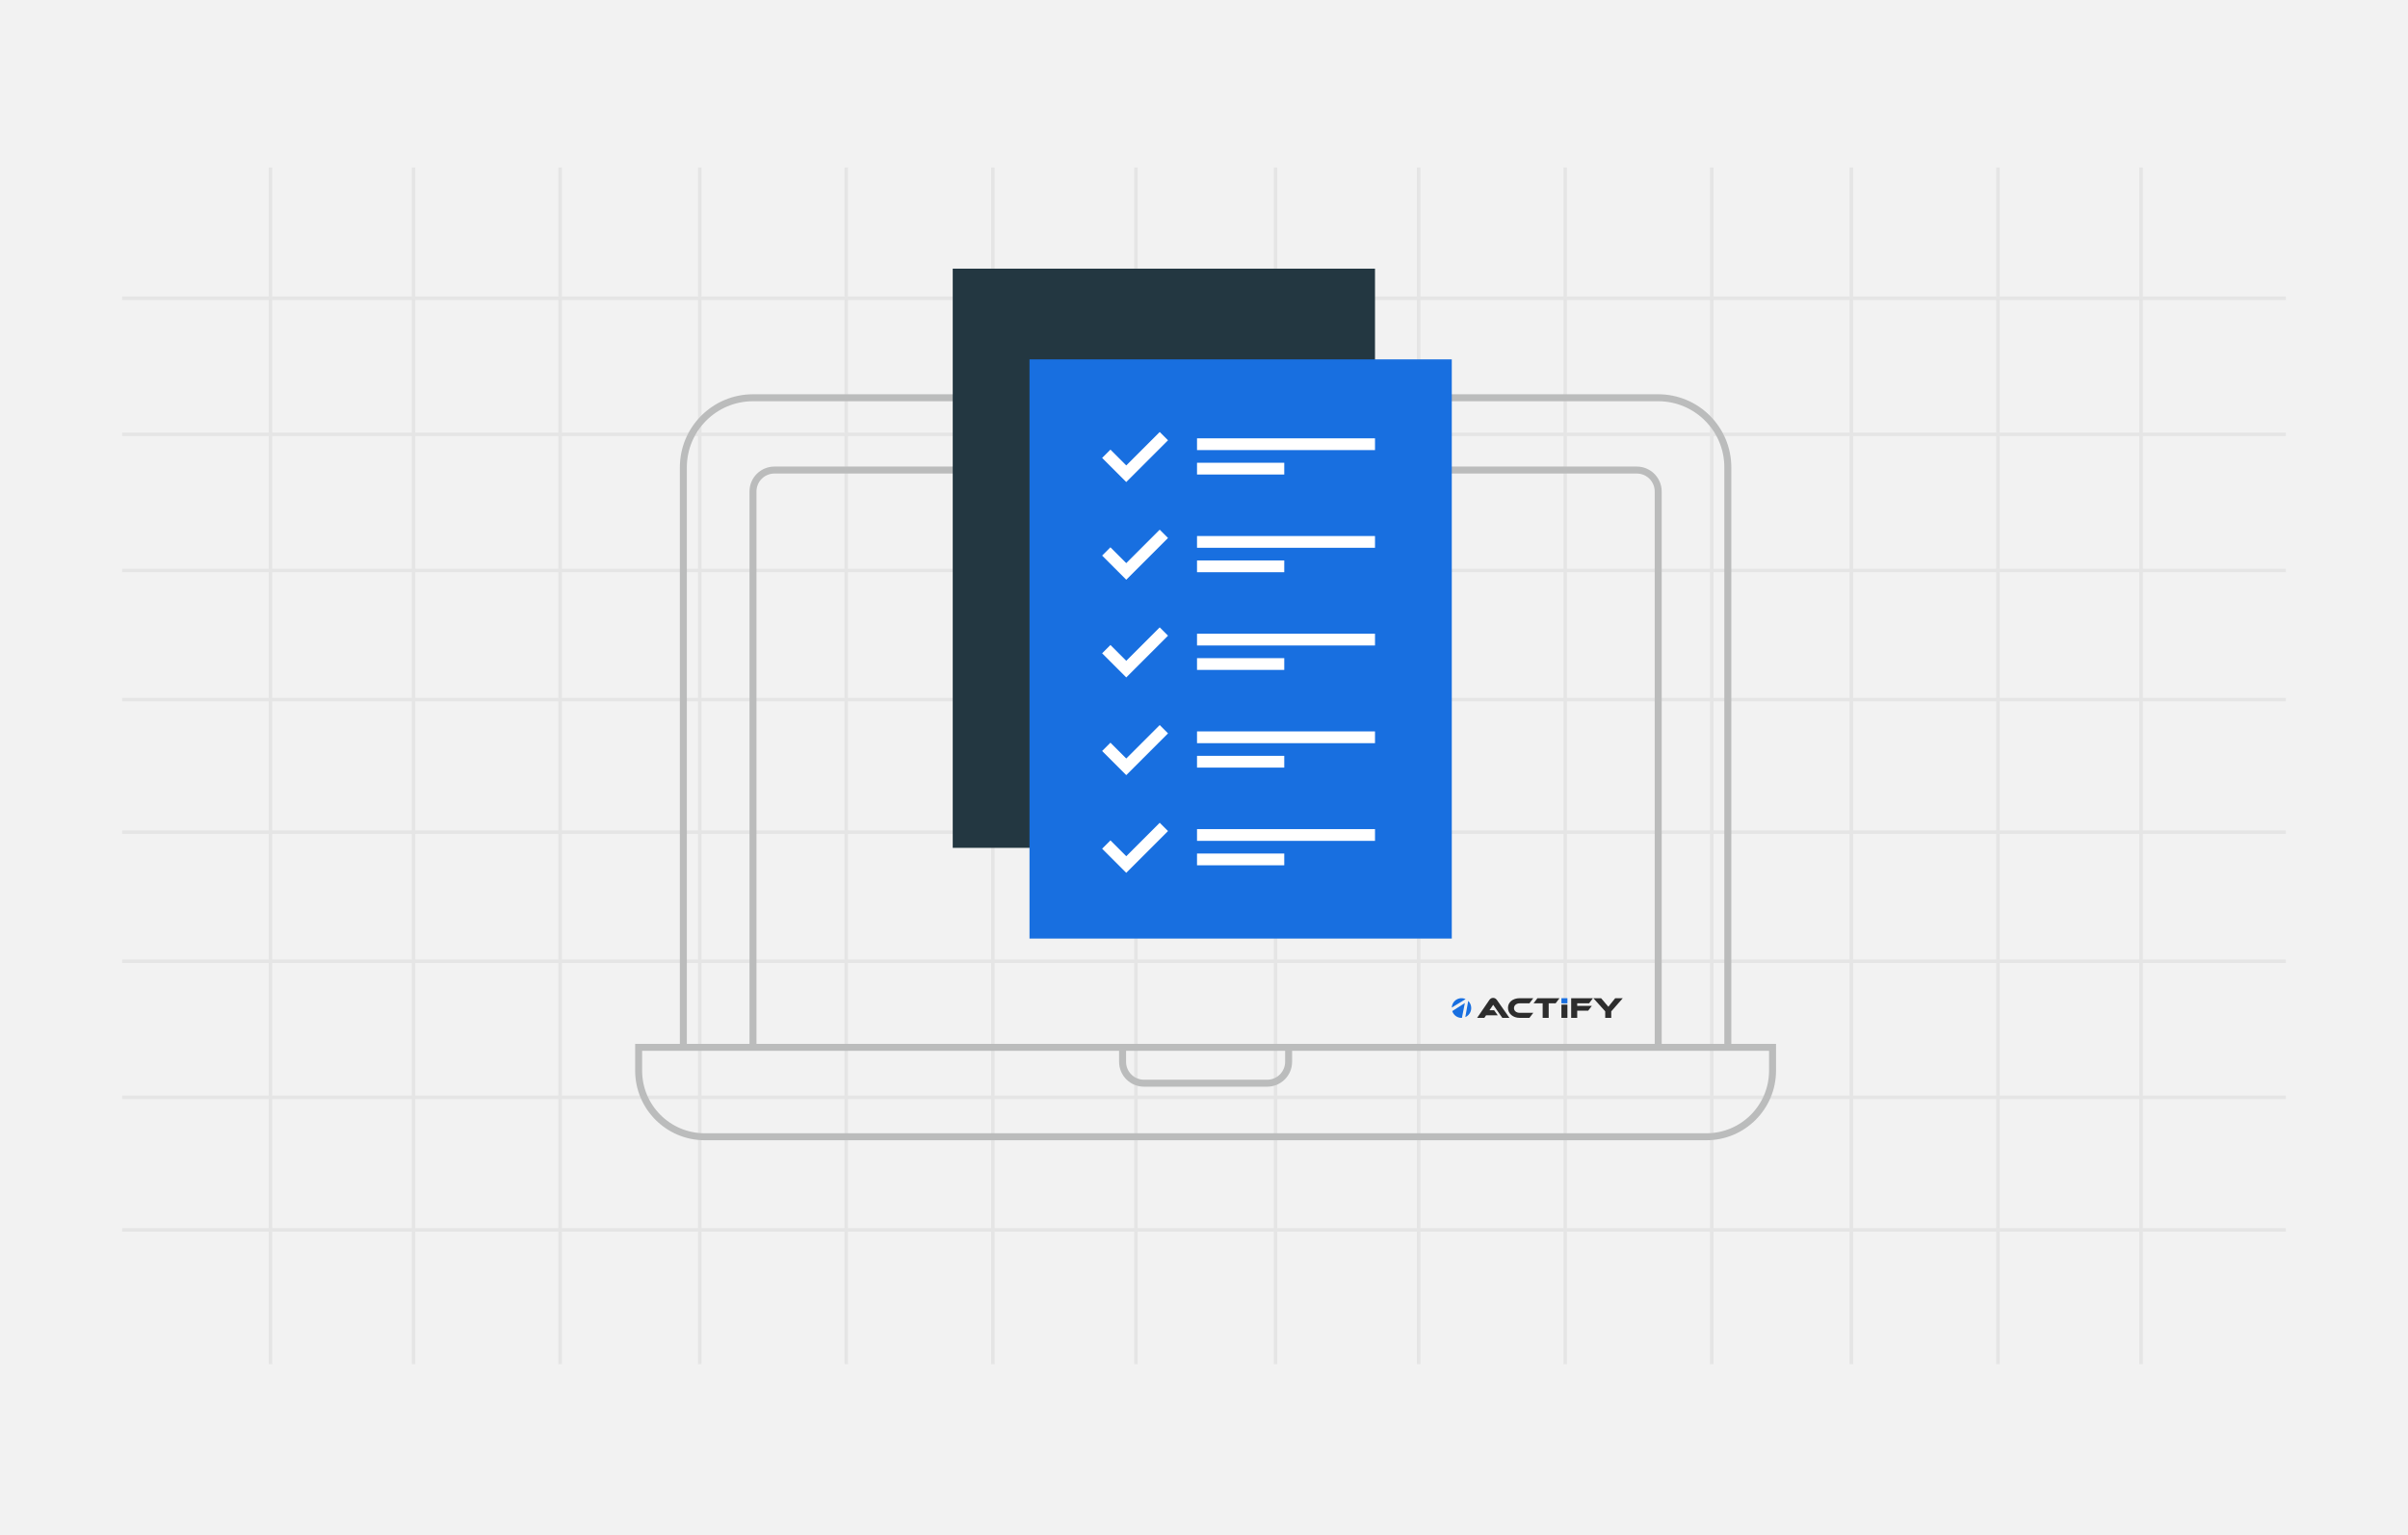 <?xml version="1.0" encoding="UTF-8"?> <svg xmlns="http://www.w3.org/2000/svg" fill="none" height="440" viewBox="0 0 690 440" width="690"><path d="m0 0h690v440h-690z" fill="#f2f2f2"></path><g stroke="#e5e5e5"><path d="m365.5 48v343"></path><path d="m200.5 48v343"></path><path d="m530.5 48v343"></path><path d="m118.5 48v343"></path><path d="m448.5 48v343"></path><path d="m284.5 48v343"></path><path d="m613.5 48v343"></path><path d="m77.5 48v343"></path><path d="m406.5 48v343"></path><path d="m242.5 48v343"></path><path d="m572.5 48v343"></path><path d="m160.5 48v343"></path><path d="m490.5 48v343"></path><path d="m325.5 48v343"></path><path d="m35 200.5h620"></path><path d="m35 352.5h620"></path><path d="m35 124.5h620"></path><path d="m35 275.5h620"></path><path d="m35 163.5h620"></path><path d="m35 314.5h620"></path><path d="m35 85.5h620"></path><path d="m35 238.5h620"></path></g><path d="m195.813 300.479v-166.527c0-11.019 8.933-19.952 19.953-19.952h259.381c11.02 0 19.953 8.933 19.953 19.952v166.527" stroke="#bbbcbc" stroke-width="2"></path><path d="m183 300.176h324.913v6.674c0 10.467-8.485 18.953-18.952 18.953h-287.009c-10.467 0-18.952-8.486-18.952-18.953z" stroke="#bbbcbc" stroke-width="2"></path><path d="m369.246 300.479v3.837c0 3.39-2.749 6.139-6.139 6.139h-35.301c-3.39 0-6.139-2.749-6.139-6.139v-3.837" stroke="#bbbcbc" stroke-width="2"></path><path d="m215.766 300.479v-159.62c0-3.391 2.748-6.139 6.139-6.139h247.103c3.391 0 6.139 2.748 6.139 6.139v159.62" stroke="#bbbcbc" stroke-width="2"></path><path d="m427.869 287.99 2.613 3.741h2.038l-3.569-5.099c-.232-.328-.574-.632-1.111-.632-.515 0-.856.278-1.097.632l-3.482 5.099h2.067l.499-.735h3.353l-1.039-1.45h-1.337l1.057-1.561z" fill="#2d2d2d"></path><path d="m439.357 290.282-1.111 1.449h-2.791c-1.93 0-3.352-1.239-3.352-2.874 0-1.652 1.422-2.762 3.352-2.762h3.902l-1.111 1.466h-2.791c-.932 0-1.63.565-1.63 1.374s.69 1.349 1.63 1.349z" fill="#2d2d2d"></path><path d="m446.867 286.093-1.11 1.466h-1.989v4.172h-1.725v-4.172h-2.612l1.11-1.466z" fill="#2d2d2d"></path><path d="m456.449 286.093-1.111 1.466h-3.398v.734h4.193l-1.048 1.374h-3.145v2.064h-1.729v-5.638z" fill="#2d2d2d"></path><path d="m465 286.093-3.303 3.775v1.863h-1.73v-1.871l-3.394-3.767h2.212l1.332 1.567c.175.205.64.717.756.885.108-.159.303-.409.699-.893l1.265-1.559z" fill="#2d2d2d"></path><path d="m449.137 287.939h-1.721v3.792h1.721z" fill="#2d2d2d"></path><path d="m449.137 286.093h-1.721v1.467h1.721z" fill="#186fe0"></path><path d="m420.708 286.871-.832 4.639c.425-.183.797-.47 1.085-.836.288-.365.481-.797.564-1.257.082-.459.051-.933-.092-1.377-.142-.445-.391-.846-.725-1.169z" fill="#186fe0"></path><path d="m419.966 286.355c-.414-.197-.87-.287-1.326-.263-.457.024-.901.162-1.293.401-.392.238-.719.571-.954.969s-.37.848-.393 1.31z" fill="#186fe0"></path><path d="m419.045 291.038.195-.981.511-2.577-2.066 1.315-.13.083-.86.555-.564.356c.183.566.537 1.06 1.013 1.41s1.049.538 1.638.539h.125z" fill="#186fe0"></path><circle cx="311" cy="204" fill="#f2f2f2" r="2"></circle><circle cx="341" cy="241" fill="#f2f2f2" r="2"></circle><circle cx="317" cy="204" fill="#f2f2f2" r="2"></circle><circle cx="347" cy="241" fill="#f2f2f2" r="2"></circle><path d="m273 77h121v166h-121z" fill="#233741"></path><path d="m295 103h121v166h-121z" fill="#186fe0"></path><path d="m317 130.051 5.724 5.725 10.776-10.776" stroke="#fff" stroke-width="3.367"></path><path d="m343 127.315h51" stroke="#fff" stroke-width="3.37"></path><path d="m343 134.315h25" stroke="#fff" stroke-width="3.37"></path><path d="m317 186.051 5.724 5.725 10.776-10.776" stroke="#fff" stroke-width="3.367"></path><path d="m343 183.315h51" stroke="#fff" stroke-width="3.37"></path><path d="m343 190.315h25" stroke="#fff" stroke-width="3.37"></path><path d="m317 158.051 5.724 5.725 10.776-10.776" stroke="#fff" stroke-width="3.367"></path><path d="m343 155.315h51" stroke="#fff" stroke-width="3.37"></path><path d="m343 162.315h25" stroke="#fff" stroke-width="3.37"></path><path d="m317 214.051 5.724 5.725 10.776-10.776" stroke="#fff" stroke-width="3.367"></path><path d="m343 211.315h51" stroke="#fff" stroke-width="3.37"></path><path d="m343 218.315h25" stroke="#fff" stroke-width="3.37"></path><path d="m317 242.051 5.724 5.725 10.776-10.776" stroke="#fff" stroke-width="3.367"></path><path d="m343 239.315h51" stroke="#fff" stroke-width="3.37"></path><path d="m343 246.315h25" stroke="#fff" stroke-width="3.37"></path></svg> 